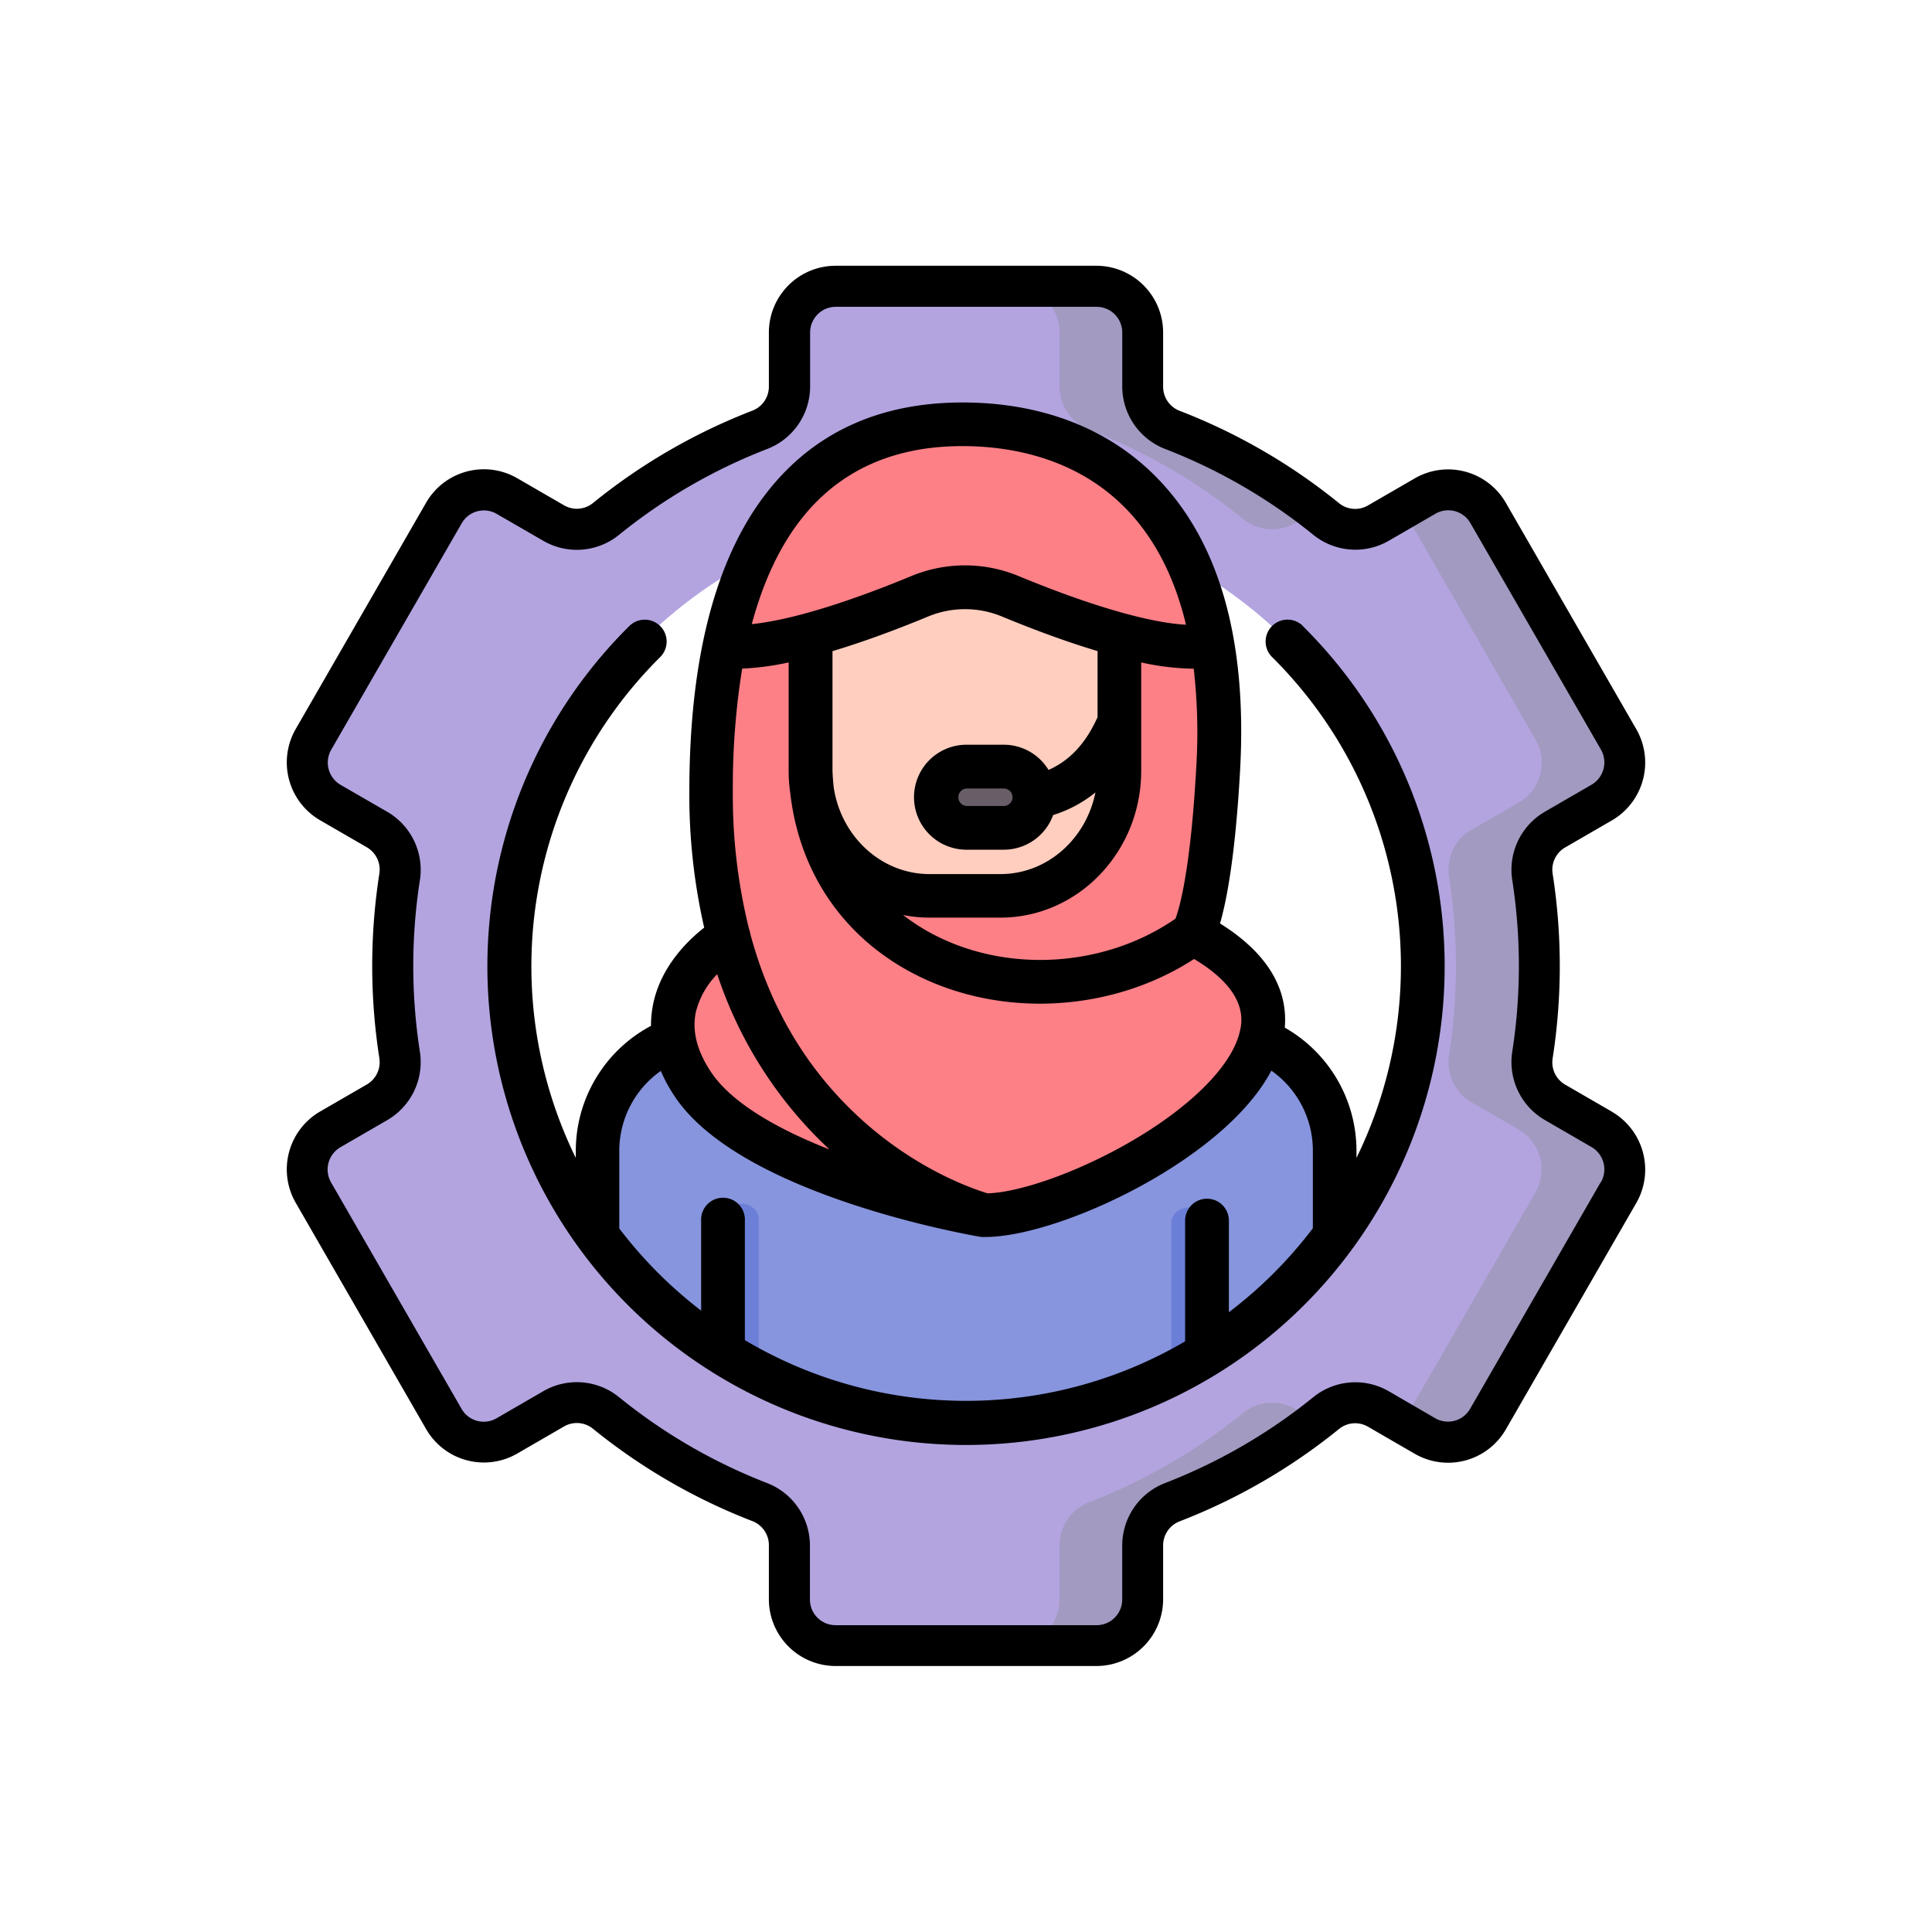 <svg xmlns="http://www.w3.org/2000/svg" height="120" width="120" viewBox="0 0 512 512"><defs><style>.cls-1{fill:#b3a4e0;}.cls-2{fill:#a29ac1;}.cls-3{fill:#8795de;}.cls-4{fill:#fd8087;}.cls-5{fill:#ffcebf;}.cls-6{fill:#6c7fd8;}.cls-7{fill:#685e68;}</style></defs><path class="cls-1" d="M424.19,299.31l-12.4-7.17a12.23,12.23,0,0,1-6-12.47,153.17,153.17,0,0,0,0-47.34,12.23,12.23,0,0,1,6-12.47l12.4-7.17A12.28,12.28,0,0,0,428.67,196l-34.58-60a12.2,12.2,0,0,0-16.7-4.48L365,138.62a12.16,12.16,0,0,1-13.76-1.06,151.63,151.63,0,0,0-40.89-23.69,12.22,12.22,0,0,1-7.78-11.41V88.12a12.24,12.24,0,0,0-12.23-12.25H221.16a12.24,12.24,0,0,0-12.23,12.25v14.34a12.22,12.22,0,0,1-7.78,11.41,151.63,151.63,0,0,0-40.89,23.69,12.16,12.16,0,0,1-13.76,1.06l-12.42-7.18a12.2,12.2,0,0,0-16.7,4.48L82.81,196a12.26,12.26,0,0,0,4.47,16.74l12.41,7.17a12.24,12.24,0,0,1,6,12.47,154,154,0,0,0,0,47.34,12.24,12.24,0,0,1-6,12.47l-12.41,7.17a12.26,12.26,0,0,0-4.47,16.74l34.57,60a12.21,12.21,0,0,0,16.7,4.48l12.42-7.18a12.16,12.16,0,0,1,13.76,1.06,151.54,151.54,0,0,0,40.9,23.69,12.23,12.23,0,0,1,7.78,11.41v14.34a12.23,12.23,0,0,0,12.22,12.25h69.15a12.24,12.24,0,0,0,12.23-12.25V409.54a12.22,12.22,0,0,1,7.78-11.41,151.48,151.48,0,0,0,40.89-23.69A12.16,12.16,0,0,1,365,373.38l12.42,7.18a12.2,12.2,0,0,0,16.7-4.48l34.58-60a12.28,12.28,0,0,0-4.48-16.74ZM255.74,377.45c-66.93,0-121.18-54.37-121.18-121.45s54.25-121.45,121.18-121.45S376.91,188.92,376.91,256,322.66,377.45,255.74,377.45Z"/><path class="cls-2" d="M280.79,88.12v14.34a12.22,12.22,0,0,0,7.78,11.41,151.48,151.48,0,0,1,40.89,23.69,12.16,12.16,0,0,0,13.76,1.06l5.39-3.12a151.45,151.45,0,0,0-38.29-21.63,12.22,12.22,0,0,1-7.78-11.41V88.12a12.24,12.24,0,0,0-12.23-12.25H268.56A12.23,12.23,0,0,1,280.79,88.12Z"/><path class="cls-2" d="M424.19,299.31l-12.4-7.17a12.23,12.23,0,0,1-6-12.47,153.17,153.17,0,0,0,0-47.34,12.23,12.23,0,0,1,6-12.47l12.4-7.17A12.28,12.28,0,0,0,428.67,196l-34.58-60a12.2,12.2,0,0,0-16.7-4.48l-5.79,3.35a12.94,12.94,0,0,1,.74,1.13l34.58,60a12.27,12.27,0,0,1-4.48,16.74L390,219.86a12.24,12.24,0,0,0-6,12.47,154,154,0,0,1,0,47.34,12.24,12.24,0,0,0,6,12.47l12.4,7.17a12.27,12.27,0,0,1,4.48,16.74l-34.58,60a11,11,0,0,1-.74,1.13l5.79,3.35a12.2,12.2,0,0,0,16.7-4.48l34.58-60A12.28,12.28,0,0,0,424.19,299.31Z"/><path class="cls-2" d="M343.22,373.38a12.16,12.16,0,0,0-13.76,1.06,151.48,151.48,0,0,1-40.89,23.69,12.22,12.22,0,0,0-7.78,11.41v14.34a12.23,12.23,0,0,1-12.22,12.25h21.74a12.24,12.24,0,0,0,12.23-12.25V409.54a12.22,12.22,0,0,1,7.78-11.41,151.45,151.45,0,0,0,38.29-21.63Z"/><path class="cls-3" d="M157.6,326.8V304.09a31.52,31.52,0,0,1,17.74-28.35c8.77,13.85,30.95,41.37,85.65,46.32,42.44-4,75.5-40,74.21-46.32A31.51,31.51,0,0,1,353,304.09V326.8S325,377.05,256,377.05,157.6,326.8,157.6,326.8Z"/><path class="cls-4" d="M324.69,181.32c-1.83-20.48-9.17-68.9-69.68-68.9S191.6,170,191.6,170s-9.85,48.06,0,78.25c-13.34,7.74-15.08,18.34-13.34,25.27s9.37,33.29,81.44,48.16c36.95-9.15,69.82-26.81,74.74-48.16,3.94-17.08-17.18-25.64-17.18-25.64S327.1,208.38,324.69,181.32Z"/><path class="cls-5" d="M299.17,202.8a36.64,36.64,0,0,1-36.64,36.64H249a36.64,36.64,0,0,1-36.65-36.64V182.89c0-13.68,20.22-27.24,43.38-27.24s43.43,12.55,43.43,25.72Z"/><path class="cls-6" d="M191.6,360.59V323c0-2.22,2.12-4,4.74-4s4.73,1.79,4.73,4v37.64Z"/><path class="cls-6" d="M310.41,361.61V324c0-2.22,2.11-4,4.73-4s4.73,1.79,4.73,4v37.64Z"/><path class="cls-7" d="M266.54,221.39h-11.4a9.4,9.4,0,0,1,0-18.79h11.4a9.4,9.4,0,0,1,0,18.79Z"/><path d="M427.18,294.61l-12.41-7.18a6.82,6.82,0,0,1-3.31-6.92,159,159,0,0,0,0-49,6.82,6.82,0,0,1,3.31-6.92l12.41-7.18a17.74,17.74,0,0,0,6.46-24.16l-34.58-60a17.64,17.64,0,0,0-24.13-6.48l-12.42,7.19a6.77,6.77,0,0,1-7.61-.58,156.54,156.54,0,0,0-42.36-24.54,6.82,6.82,0,0,1-4.3-6.34V88.12a17.7,17.7,0,0,0-17.66-17.69H221.42a17.7,17.7,0,0,0-17.66,17.69v14.34a6.82,6.82,0,0,1-4.3,6.34,156.54,156.54,0,0,0-42.36,24.54,6.77,6.77,0,0,1-7.61.58l-12.42-7.19a17.66,17.66,0,0,0-24.14,6.48l-34.57,60a17.73,17.73,0,0,0,6.46,24.16l12.41,7.18a6.83,6.83,0,0,1,3.31,6.92,159,159,0,0,0,0,49,6.83,6.83,0,0,1-3.31,6.92l-12.41,7.18a17.73,17.73,0,0,0-6.46,24.16l34.57,60a17.66,17.66,0,0,0,24.14,6.48l12.42-7.19a6.77,6.77,0,0,1,7.61.58,156.54,156.54,0,0,0,42.36,24.54,6.82,6.82,0,0,1,4.3,6.34v14.34a17.7,17.7,0,0,0,17.66,17.69h69.16a17.7,17.7,0,0,0,17.66-17.69V409.54a6.82,6.82,0,0,1,4.3-6.34,156.54,156.54,0,0,0,42.36-24.54,6.77,6.77,0,0,1,7.61-.58l12.42,7.19a17.66,17.66,0,0,0,24.14-6.48l34.57-60a17.74,17.74,0,0,0-6.46-24.16Zm-3,18.73-34.58,60a6.76,6.76,0,0,1-9.26,2.5L368,368.67a17.7,17.7,0,0,0-19.91,1.55,146.07,146.07,0,0,1-39.43,22.84,17.76,17.76,0,0,0-11.26,16.48v14.34a6.8,6.8,0,0,1-6.78,6.81H221.42a6.8,6.8,0,0,1-6.78-6.81V409.54a17.76,17.76,0,0,0-11.26-16.48A145.92,145.92,0,0,1,164,370.22,17.72,17.72,0,0,0,144,368.67l-12.42,7.19a6.76,6.76,0,0,1-9.26-2.5l-34.58-60A6.84,6.84,0,0,1,90.27,304l12.4-7.18a17.78,17.78,0,0,0,8.62-18,148.12,148.12,0,0,1,0-45.66,17.78,17.78,0,0,0-8.62-18L90.27,208a6.84,6.84,0,0,1-2.49-9.32l34.58-60a6.76,6.76,0,0,1,9.26-2.5L144,143.33A17.72,17.72,0,0,0,164,141.78a145.92,145.92,0,0,1,39.43-22.84,17.76,17.76,0,0,0,11.26-16.48V88.12a6.8,6.8,0,0,1,6.78-6.81h69.16a6.8,6.8,0,0,1,6.78,6.81v14.34a17.76,17.76,0,0,0,11.26,16.48,145.92,145.92,0,0,1,39.43,22.84A17.72,17.72,0,0,0,368,143.33l12.42-7.19a6.76,6.76,0,0,1,9.26,2.5l34.58,60a6.84,6.84,0,0,1-2.49,9.32l-12.4,7.18a17.78,17.78,0,0,0-8.62,18,148.12,148.12,0,0,1,0,45.66,17.78,17.78,0,0,0,8.62,18l12.4,7.18a6.84,6.84,0,0,1,2.49,9.32ZM345.29,165.89a5.8,5.8,0,0,0-8.17,8.24,115.38,115.38,0,0,1,22.36,132.72v-2a37.56,37.56,0,0,0-19-32.52c.7-8.21-2.48-18.45-17.16-27.6,1.77-6.11,4.07-18.05,5.32-40.67,1.87-34-5.3-59.78-21.33-76.71-12.81-13.54-30.88-20.69-52.26-20.69-22.14,0-39.65,8.1-52,24.08-13.52,17.43-20.37,44-20.37,79.09a157.85,157.85,0,0,0,3.94,36c-4.3,3.36-11.15,10-13.37,19.54a28,28,0,0,0-.73,6.49,37.55,37.55,0,0,0-19.93,33v2a115.43,115.43,0,0,1,22.36-132.72,5.8,5.8,0,0,0-8.17-8.24A126.88,126.88,0,0,0,153.65,331a126.82,126.82,0,0,0,204.7,0,126.88,126.88,0,0,0-13.06-165.06Zm-16.8,107.79c-2.19,8.87-12.95,19.65-28.76,28.82-13.59,7.88-29,13.45-38,13.75-3.28-1-18.18-5.87-33.16-19.33-14.47-13-24.41-29.57-29.74-49.48a5.63,5.63,0,0,0-.33-1.25,146.41,146.41,0,0,1-4.29-36.4,197,197,0,0,1,2.47-32.6A72.87,72.87,0,0,0,209,175.55v29a41.51,41.51,0,0,0,.44,5.72c2.48,21.56,14.76,39.07,34.31,48.57,22.76,11.07,51.47,9.09,72.69-4.7C331.15,262.94,329.17,270.94,328.49,273.68ZM316.35,177.2a149.68,149.68,0,0,1,.67,26.18c-1.5,27.19-4.44,37.24-5.51,40.08-18,12.48-43,14.49-62.67,4.92a53.5,53.5,0,0,1-9.52-5.9,35.34,35.34,0,0,0,7,.7h18.8c20.57,0,37.31-17.45,37.31-38.9V175.55a68.15,68.15,0,0,0,13.7,1.66Zm-25.49,12.91a2.85,2.85,0,0,0-.16.3c-3.07,6.7-7.29,11.19-12.83,13.63A13.89,13.89,0,0,0,266,197.36h-9.87a13.91,13.91,0,0,0,0,27.82H266A13.91,13.91,0,0,0,279.09,216a33.64,33.64,0,0,0,11.21-6c-2.47,12.35-12.81,21.64-25.16,21.64h-18.8c-12.83,0-23.49-10-25.41-23.06-.15-1.43-.26-2.89-.31-4.37V172.62s0,0,0-.06c8.85-2.65,17.79-6.05,25.3-9.16a25.54,25.54,0,0,1,19.65,0c7.51,3.11,16.45,6.5,25.3,9.15Zm-22.53,21.16a2.32,2.32,0,0,1-2.32,2.32h-9.87a2.32,2.32,0,0,1,0-4.63H266A2.32,2.32,0,0,1,268.33,211.27Zm-56.19-73.46c10.08-13,24.5-19.59,42.87-19.59,12.63,0,30.49,3,43.84,17.06,7.33,7.74,12.48,17.87,15.45,30.28-9.79-.53-25.39-5.05-44.31-12.88a37.08,37.08,0,0,0-28.51,0c-17.64,7.3-32.4,11.73-42.25,12.72C202.22,154.28,206.53,145.05,212.14,137.81ZM184.46,268a21.78,21.78,0,0,1,5.61-9.83,111,111,0,0,0,29.75,46.45c-13.38-5.26-25.78-12.13-31.38-20.5C184.65,278.46,183.31,273,184.46,268Zm141.21,79.74V323.47a5.8,5.8,0,0,0-11.6,0v32a114.78,114.78,0,0,1-116.67-.32v-31.7a5.8,5.8,0,1,0-11.59,0v23.88a115.56,115.56,0,0,1-21.69-21.77V304.81a25.89,25.89,0,0,1,11-21,41.16,41.16,0,0,0,3.72,6.8c17.53,26.24,78.63,36.77,81.23,37.21l.17,0,.16,0c.21,0,.42,0,.63,0h0c10.85,0,28.73-6.17,44.53-15.33,9.34-5.42,24.48-15.71,31.36-28.76a25.89,25.89,0,0,1,11,21v20.77A115.44,115.44,0,0,1,325.67,347.75Z"/></svg>
